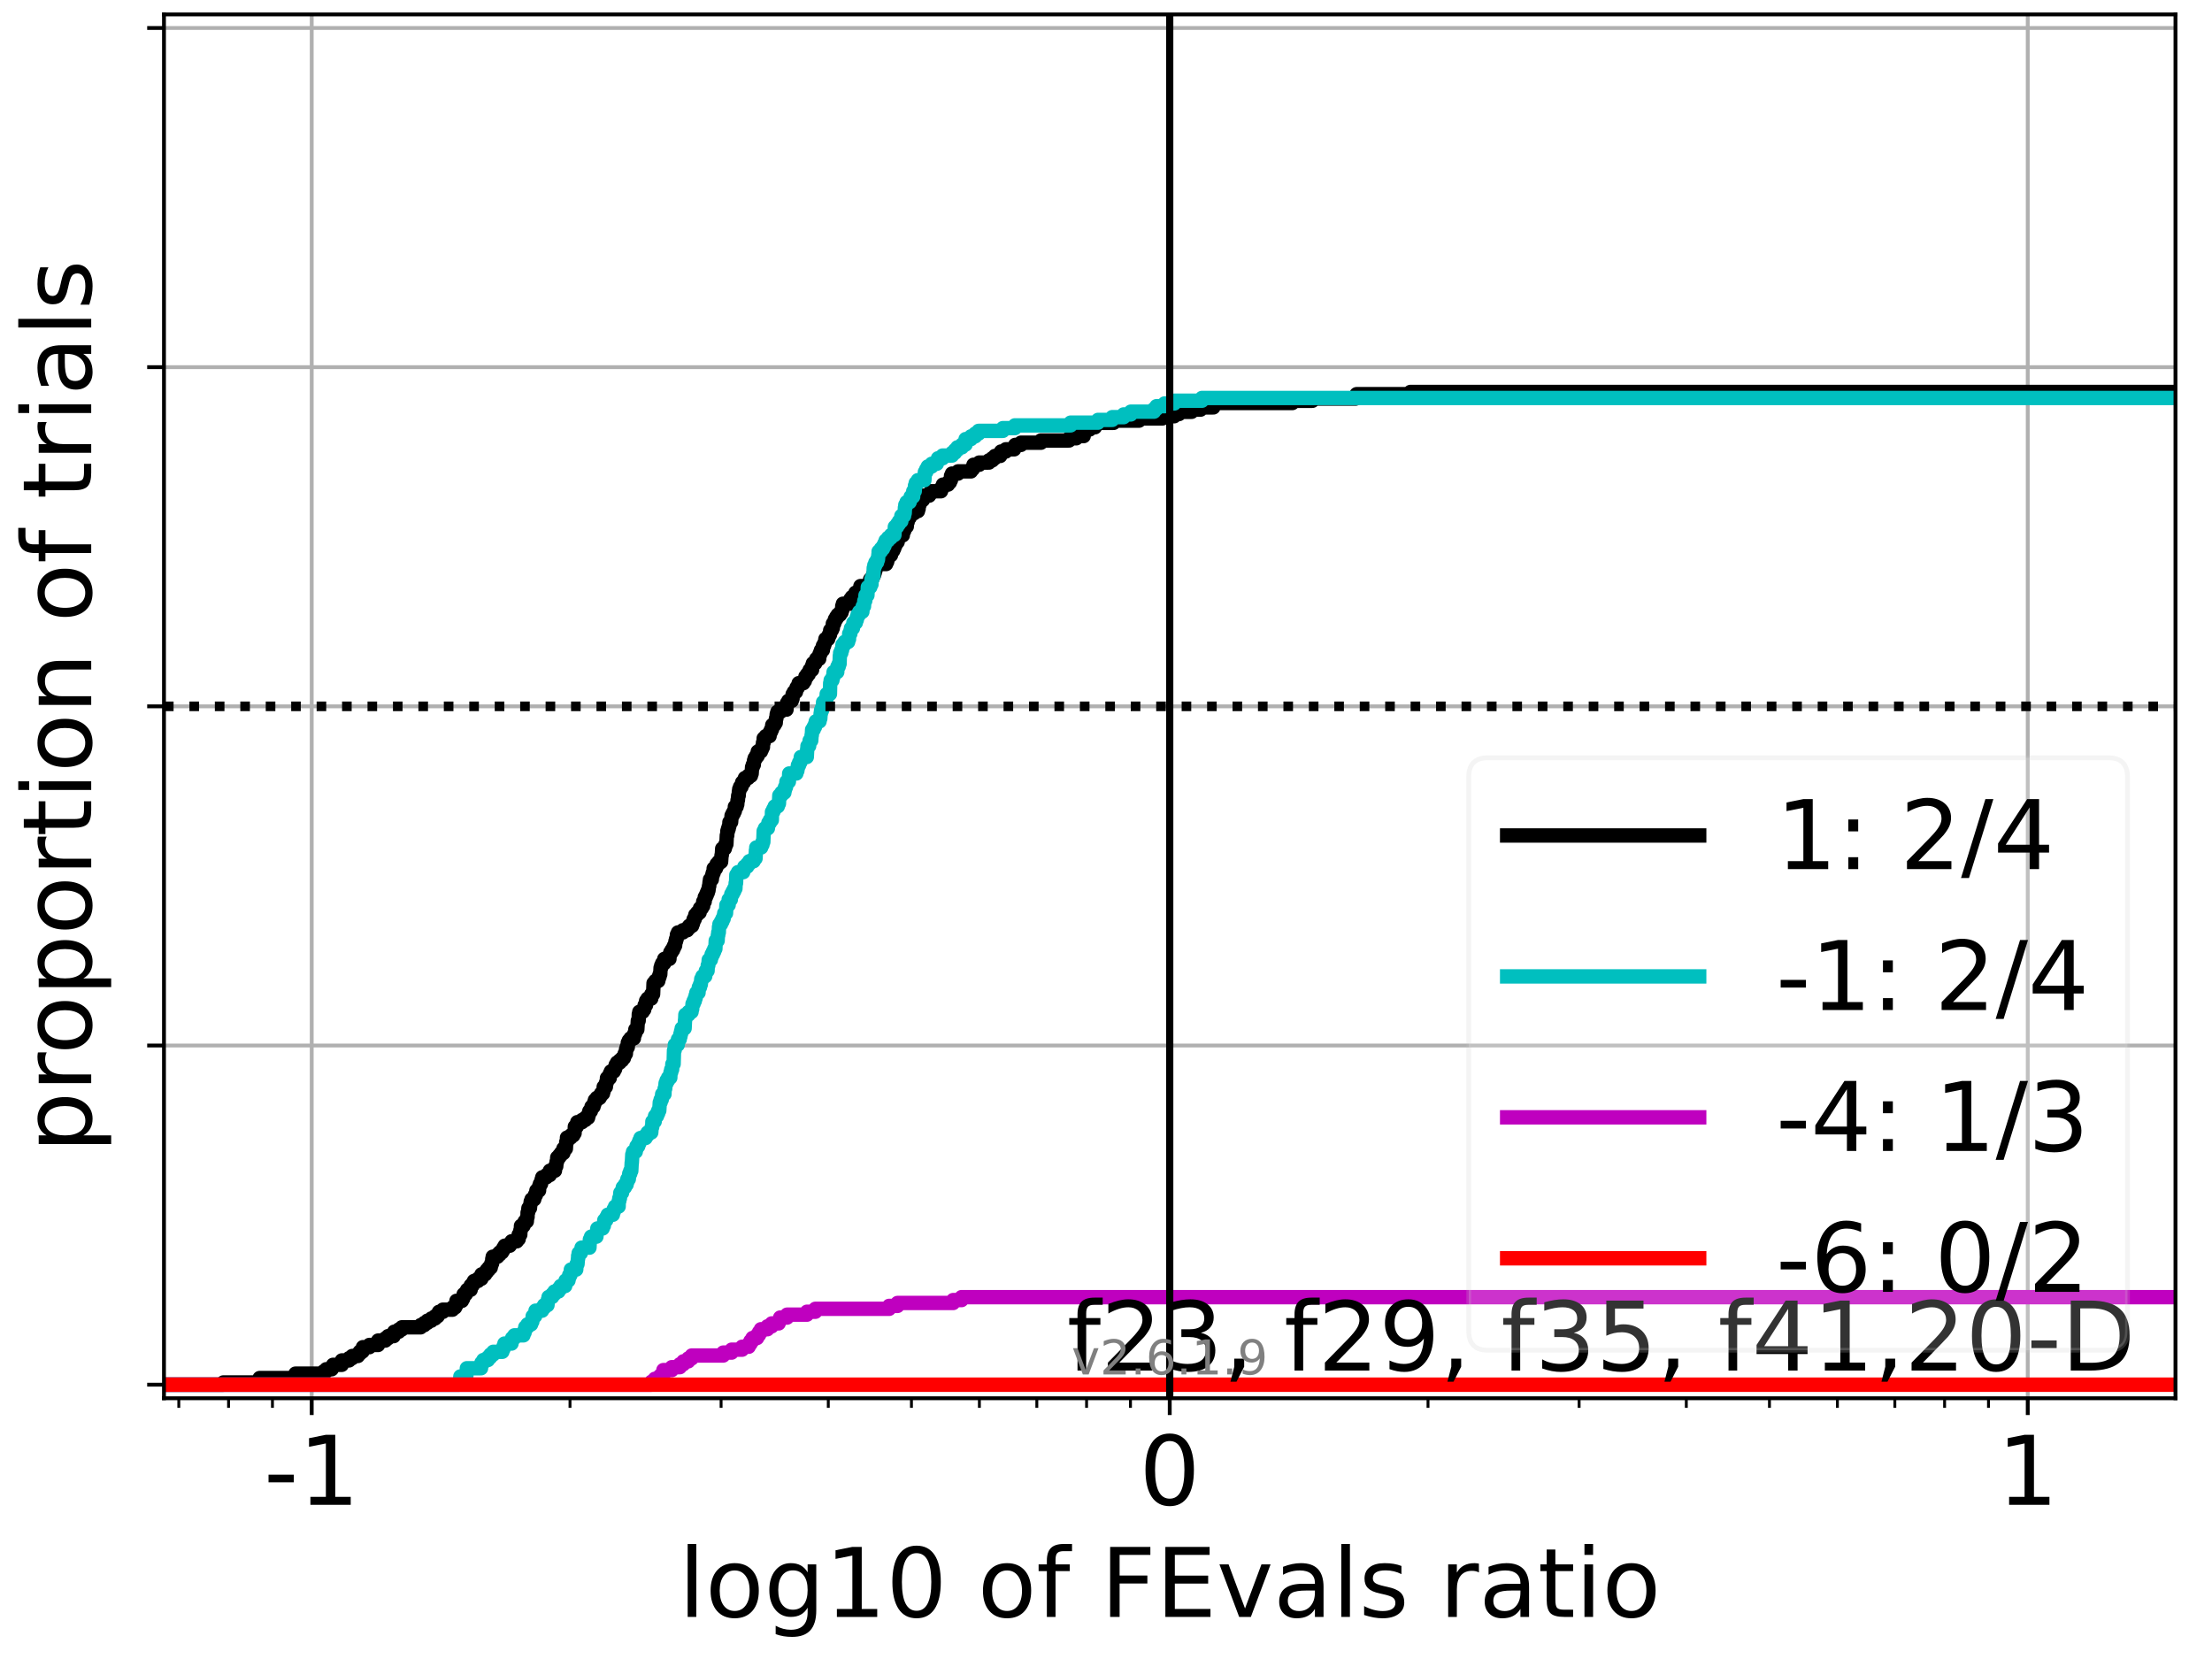 <?xml version="1.0" encoding="utf-8" standalone="no"?>
<!DOCTYPE svg PUBLIC "-//W3C//DTD SVG 1.1//EN"
  "http://www.w3.org/Graphics/SVG/1.1/DTD/svg11.dtd">
<!-- Created with matplotlib (https://matplotlib.org/) -->
<svg height="345.6pt" version="1.1" viewBox="0 0 460.8 345.6" width="460.8pt" xmlns="http://www.w3.org/2000/svg" xmlns:xlink="http://www.w3.org/1999/xlink">
 <defs>
  <style type="text/css">*{stroke-linecap:butt;stroke-linejoin:round;}</style>
 </defs>
 <g id="figure_1">
  <g id="patch_1">
   <path d="M 0 345.6 
L 460.8 345.6 
L 460.8 0 
L 0 0 
z
" style="fill:#ffffff;"/>
  </g>
  <g id="axes_1">
   <g id="patch_2">
    <path d="M 34.16 291.28 
L 453.192 291.28 
L 453.192 3 
L 34.16 3 
z
" style="fill:#ffffff;"/>
   </g>
   <g id="matplotlib.axis_1">
    <g id="xtick_1">
     <g id="line2d_1">
      <path clip-path="url(#pa2360d1335)" d="M 64.935 291.28 
L 64.935 3 
" style="fill:none;stroke:#b0b0b0;stroke-linecap:square;stroke-width:0.8;"/>
     </g>
     <g id="line2d_2">
      <defs>
       <path d="M 0 0 
L 0 3.5 
" id="m4f1998e606" style="stroke:#000000;stroke-width:0.8;"/>
      </defs>
      <g>
       <use style="stroke:#000000;stroke-width:0.8;" x="64.935" xlink:href="#m4f1998e606" y="291.28"/>
      </g>
     </g>
     <g id="text_1">
      <!-- -1 -->
      <g transform="translate(54.965 313.477)scale(0.2 -0.2)">
       <defs>
        <path d="M 4.891 31.391 
L 31.203 31.391 
L 31.203 23.391 
L 4.891 23.391 
z
" id="DejaVuSans-45"/>
        <path d="M 12.406 8.297 
L 28.516 8.297 
L 28.516 63.922 
L 10.984 60.406 
L 10.984 69.391 
L 28.422 72.906 
L 38.281 72.906 
L 38.281 8.297 
L 54.391 8.297 
L 54.391 0 
L 12.406 0 
z
" id="DejaVuSans-49"/>
       </defs>
       <use xlink:href="#DejaVuSans-45"/>
       <use x="36.084" xlink:href="#DejaVuSans-49"/>
      </g>
     </g>
    </g>
    <g id="xtick_2">
     <g id="line2d_3">
      <path clip-path="url(#pa2360d1335)" d="M 243.676 291.28 
L 243.676 3 
" style="fill:none;stroke:#b0b0b0;stroke-linecap:square;stroke-width:0.8;"/>
     </g>
     <g id="line2d_4">
      <g>
       <use style="stroke:#000000;stroke-width:0.8;" x="243.676" xlink:href="#m4f1998e606" y="291.28"/>
      </g>
     </g>
     <g id="text_2">
      <!-- 0 -->
      <g transform="translate(237.314 313.477)scale(0.2 -0.2)">
       <defs>
        <path d="M 31.781 66.406 
Q 24.172 66.406 20.328 58.906 
Q 16.5 51.422 16.5 36.375 
Q 16.5 21.391 20.328 13.891 
Q 24.172 6.391 31.781 6.391 
Q 39.453 6.391 43.281 13.891 
Q 47.125 21.391 47.125 36.375 
Q 47.125 51.422 43.281 58.906 
Q 39.453 66.406 31.781 66.406 
z
M 31.781 74.219 
Q 44.047 74.219 50.516 64.516 
Q 56.984 54.828 56.984 36.375 
Q 56.984 17.969 50.516 8.266 
Q 44.047 -1.422 31.781 -1.422 
Q 19.531 -1.422 13.062 8.266 
Q 6.594 17.969 6.594 36.375 
Q 6.594 54.828 13.062 64.516 
Q 19.531 74.219 31.781 74.219 
z
" id="DejaVuSans-48"/>
       </defs>
       <use xlink:href="#DejaVuSans-48"/>
      </g>
     </g>
    </g>
    <g id="xtick_3">
     <g id="line2d_5">
      <path clip-path="url(#pa2360d1335)" d="M 422.417 291.28 
L 422.417 3 
" style="fill:none;stroke:#b0b0b0;stroke-linecap:square;stroke-width:0.8;"/>
     </g>
     <g id="line2d_6">
      <g>
       <use style="stroke:#000000;stroke-width:0.8;" x="422.417" xlink:href="#m4f1998e606" y="291.28"/>
      </g>
     </g>
     <g id="text_3">
      <!-- 1 -->
      <g transform="translate(416.054 313.477)scale(0.2 -0.2)">
       <use xlink:href="#DejaVuSans-49"/>
      </g>
     </g>
    </g>
    <g id="xtick_4">
     <g id="line2d_7">
      <defs>
       <path d="M 0 0 
L 0 2 
" id="maf4b989d70" style="stroke:#000000;stroke-width:0.6;"/>
      </defs>
      <g>
       <use style="stroke:#000000;stroke-width:0.6;" x="37.248" xlink:href="#maf4b989d70" y="291.28"/>
      </g>
     </g>
    </g>
    <g id="xtick_5">
     <g id="line2d_8">
      <g>
       <use style="stroke:#000000;stroke-width:0.6;" x="47.613" xlink:href="#maf4b989d70" y="291.28"/>
      </g>
     </g>
    </g>
    <g id="xtick_6">
     <g id="line2d_9">
      <g>
       <use style="stroke:#000000;stroke-width:0.6;" x="56.756" xlink:href="#maf4b989d70" y="291.28"/>
      </g>
     </g>
    </g>
    <g id="xtick_7">
     <g id="line2d_10">
      <g>
       <use style="stroke:#000000;stroke-width:0.6;" x="118.742" xlink:href="#maf4b989d70" y="291.28"/>
      </g>
     </g>
    </g>
    <g id="xtick_8">
     <g id="line2d_11">
      <g>
       <use style="stroke:#000000;stroke-width:0.6;" x="150.216" xlink:href="#maf4b989d70" y="291.28"/>
      </g>
     </g>
    </g>
    <g id="xtick_9">
     <g id="line2d_12">
      <g>
       <use style="stroke:#000000;stroke-width:0.6;" x="172.548" xlink:href="#maf4b989d70" y="291.28"/>
      </g>
     </g>
    </g>
    <g id="xtick_10">
     <g id="line2d_13">
      <g>
       <use style="stroke:#000000;stroke-width:0.6;" x="189.87" xlink:href="#maf4b989d70" y="291.28"/>
      </g>
     </g>
    </g>
    <g id="xtick_11">
     <g id="line2d_14">
      <g>
       <use style="stroke:#000000;stroke-width:0.6;" x="204.023" xlink:href="#maf4b989d70" y="291.28"/>
      </g>
     </g>
    </g>
    <g id="xtick_12">
     <g id="line2d_15">
      <g>
       <use style="stroke:#000000;stroke-width:0.6;" x="215.989" xlink:href="#maf4b989d70" y="291.28"/>
      </g>
     </g>
    </g>
    <g id="xtick_13">
     <g id="line2d_16">
      <g>
       <use style="stroke:#000000;stroke-width:0.6;" x="226.354" xlink:href="#maf4b989d70" y="291.28"/>
      </g>
     </g>
    </g>
    <g id="xtick_14">
     <g id="line2d_17">
      <g>
       <use style="stroke:#000000;stroke-width:0.6;" x="235.497" xlink:href="#maf4b989d70" y="291.28"/>
      </g>
     </g>
    </g>
    <g id="xtick_15">
     <g id="line2d_18">
      <g>
       <use style="stroke:#000000;stroke-width:0.6;" x="297.482" xlink:href="#maf4b989d70" y="291.28"/>
      </g>
     </g>
    </g>
    <g id="xtick_16">
     <g id="line2d_19">
      <g>
       <use style="stroke:#000000;stroke-width:0.6;" x="328.957" xlink:href="#maf4b989d70" y="291.28"/>
      </g>
     </g>
    </g>
    <g id="xtick_17">
     <g id="line2d_20">
      <g>
       <use style="stroke:#000000;stroke-width:0.6;" x="351.289" xlink:href="#maf4b989d70" y="291.28"/>
      </g>
     </g>
    </g>
    <g id="xtick_18">
     <g id="line2d_21">
      <g>
       <use style="stroke:#000000;stroke-width:0.6;" x="368.61" xlink:href="#maf4b989d70" y="291.28"/>
      </g>
     </g>
    </g>
    <g id="xtick_19">
     <g id="line2d_22">
      <g>
       <use style="stroke:#000000;stroke-width:0.6;" x="382.763" xlink:href="#maf4b989d70" y="291.28"/>
      </g>
     </g>
    </g>
    <g id="xtick_20">
     <g id="line2d_23">
      <g>
       <use style="stroke:#000000;stroke-width:0.6;" x="394.73" xlink:href="#maf4b989d70" y="291.28"/>
      </g>
     </g>
    </g>
    <g id="xtick_21">
     <g id="line2d_24">
      <g>
       <use style="stroke:#000000;stroke-width:0.6;" x="405.095" xlink:href="#maf4b989d70" y="291.28"/>
      </g>
     </g>
    </g>
    <g id="xtick_22">
     <g id="line2d_25">
      <g>
       <use style="stroke:#000000;stroke-width:0.6;" x="414.238" xlink:href="#maf4b989d70" y="291.28"/>
      </g>
     </g>
    </g>
    <g id="text_4">
     <!-- log10 of FEvals ratio -->
     <g transform="translate(141.371 336.833)scale(0.2 -0.2)">
      <defs>
       <path d="M 9.422 75.984 
L 18.406 75.984 
L 18.406 0 
L 9.422 0 
z
" id="DejaVuSans-108"/>
       <path d="M 30.609 48.391 
Q 23.391 48.391 19.188 42.75 
Q 14.984 37.109 14.984 27.297 
Q 14.984 17.484 19.156 11.844 
Q 23.344 6.203 30.609 6.203 
Q 37.797 6.203 41.984 11.859 
Q 46.188 17.531 46.188 27.297 
Q 46.188 37.016 41.984 42.703 
Q 37.797 48.391 30.609 48.391 
z
M 30.609 56 
Q 42.328 56 49.016 48.375 
Q 55.719 40.766 55.719 27.297 
Q 55.719 13.875 49.016 6.219 
Q 42.328 -1.422 30.609 -1.422 
Q 18.844 -1.422 12.172 6.219 
Q 5.516 13.875 5.516 27.297 
Q 5.516 40.766 12.172 48.375 
Q 18.844 56 30.609 56 
z
" id="DejaVuSans-111"/>
       <path d="M 45.406 27.984 
Q 45.406 37.75 41.375 43.109 
Q 37.359 48.484 30.078 48.484 
Q 22.859 48.484 18.828 43.109 
Q 14.797 37.75 14.797 27.984 
Q 14.797 18.266 18.828 12.891 
Q 22.859 7.516 30.078 7.516 
Q 37.359 7.516 41.375 12.891 
Q 45.406 18.266 45.406 27.984 
z
M 54.391 6.781 
Q 54.391 -7.172 48.188 -13.984 
Q 42 -20.797 29.203 -20.797 
Q 24.469 -20.797 20.266 -20.094 
Q 16.062 -19.391 12.109 -17.922 
L 12.109 -9.188 
Q 16.062 -11.328 19.922 -12.344 
Q 23.781 -13.375 27.781 -13.375 
Q 36.625 -13.375 41.016 -8.766 
Q 45.406 -4.156 45.406 5.172 
L 45.406 9.625 
Q 42.625 4.781 38.281 2.391 
Q 33.938 0 27.875 0 
Q 17.828 0 11.672 7.656 
Q 5.516 15.328 5.516 27.984 
Q 5.516 40.672 11.672 48.328 
Q 17.828 56 27.875 56 
Q 33.938 56 38.281 53.609 
Q 42.625 51.219 45.406 46.391 
L 45.406 54.688 
L 54.391 54.688 
z
" id="DejaVuSans-103"/>
       <path id="DejaVuSans-32"/>
       <path d="M 37.109 75.984 
L 37.109 68.5 
L 28.516 68.5 
Q 23.688 68.5 21.797 66.547 
Q 19.922 64.594 19.922 59.516 
L 19.922 54.688 
L 34.719 54.688 
L 34.719 47.703 
L 19.922 47.703 
L 19.922 0 
L 10.891 0 
L 10.891 47.703 
L 2.297 47.703 
L 2.297 54.688 
L 10.891 54.688 
L 10.891 58.5 
Q 10.891 67.625 15.141 71.797 
Q 19.391 75.984 28.609 75.984 
z
" id="DejaVuSans-102"/>
       <path d="M 9.812 72.906 
L 51.703 72.906 
L 51.703 64.594 
L 19.672 64.594 
L 19.672 43.109 
L 48.578 43.109 
L 48.578 34.812 
L 19.672 34.812 
L 19.672 0 
L 9.812 0 
z
" id="DejaVuSans-70"/>
       <path d="M 9.812 72.906 
L 55.906 72.906 
L 55.906 64.594 
L 19.672 64.594 
L 19.672 43.016 
L 54.391 43.016 
L 54.391 34.719 
L 19.672 34.719 
L 19.672 8.297 
L 56.781 8.297 
L 56.781 0 
L 9.812 0 
z
" id="DejaVuSans-69"/>
       <path d="M 2.984 54.688 
L 12.5 54.688 
L 29.594 8.797 
L 46.688 54.688 
L 56.203 54.688 
L 35.688 0 
L 23.484 0 
z
" id="DejaVuSans-118"/>
       <path d="M 34.281 27.484 
Q 23.391 27.484 19.188 25 
Q 14.984 22.516 14.984 16.5 
Q 14.984 11.719 18.141 8.906 
Q 21.297 6.109 26.703 6.109 
Q 34.188 6.109 38.703 11.406 
Q 43.219 16.703 43.219 25.484 
L 43.219 27.484 
z
M 52.203 31.203 
L 52.203 0 
L 43.219 0 
L 43.219 8.297 
Q 40.141 3.328 35.547 0.953 
Q 30.953 -1.422 24.312 -1.422 
Q 15.922 -1.422 10.953 3.297 
Q 6 8.016 6 15.922 
Q 6 25.141 12.172 29.828 
Q 18.359 34.516 30.609 34.516 
L 43.219 34.516 
L 43.219 35.406 
Q 43.219 41.609 39.141 45 
Q 35.062 48.391 27.688 48.391 
Q 23 48.391 18.547 47.266 
Q 14.109 46.141 10.016 43.891 
L 10.016 52.203 
Q 14.938 54.109 19.578 55.047 
Q 24.219 56 28.609 56 
Q 40.484 56 46.344 49.844 
Q 52.203 43.703 52.203 31.203 
z
" id="DejaVuSans-97"/>
       <path d="M 44.281 53.078 
L 44.281 44.578 
Q 40.484 46.531 36.375 47.5 
Q 32.281 48.484 27.875 48.484 
Q 21.188 48.484 17.844 46.438 
Q 14.5 44.391 14.5 40.281 
Q 14.5 37.156 16.891 35.375 
Q 19.281 33.594 26.516 31.984 
L 29.594 31.297 
Q 39.156 29.25 43.188 25.516 
Q 47.219 21.781 47.219 15.094 
Q 47.219 7.469 41.188 3.016 
Q 35.156 -1.422 24.609 -1.422 
Q 20.219 -1.422 15.453 -0.562 
Q 10.688 0.297 5.422 2 
L 5.422 11.281 
Q 10.406 8.688 15.234 7.391 
Q 20.062 6.109 24.812 6.109 
Q 31.156 6.109 34.562 8.281 
Q 37.984 10.453 37.984 14.406 
Q 37.984 18.062 35.516 20.016 
Q 33.062 21.969 24.703 23.781 
L 21.578 24.516 
Q 13.234 26.266 9.516 29.906 
Q 5.812 33.547 5.812 39.891 
Q 5.812 47.609 11.281 51.797 
Q 16.75 56 26.812 56 
Q 31.781 56 36.172 55.266 
Q 40.578 54.547 44.281 53.078 
z
" id="DejaVuSans-115"/>
       <path d="M 41.109 46.297 
Q 39.594 47.172 37.812 47.578 
Q 36.031 48 33.891 48 
Q 26.266 48 22.188 43.047 
Q 18.109 38.094 18.109 28.812 
L 18.109 0 
L 9.078 0 
L 9.078 54.688 
L 18.109 54.688 
L 18.109 46.188 
Q 20.953 51.172 25.484 53.578 
Q 30.031 56 36.531 56 
Q 37.453 56 38.578 55.875 
Q 39.703 55.766 41.062 55.516 
z
" id="DejaVuSans-114"/>
       <path d="M 18.312 70.219 
L 18.312 54.688 
L 36.812 54.688 
L 36.812 47.703 
L 18.312 47.703 
L 18.312 18.016 
Q 18.312 11.328 20.141 9.422 
Q 21.969 7.516 27.594 7.516 
L 36.812 7.516 
L 36.812 0 
L 27.594 0 
Q 17.188 0 13.234 3.875 
Q 9.281 7.766 9.281 18.016 
L 9.281 47.703 
L 2.688 47.703 
L 2.688 54.688 
L 9.281 54.688 
L 9.281 70.219 
z
" id="DejaVuSans-116"/>
       <path d="M 9.422 54.688 
L 18.406 54.688 
L 18.406 0 
L 9.422 0 
z
M 9.422 75.984 
L 18.406 75.984 
L 18.406 64.594 
L 9.422 64.594 
z
" id="DejaVuSans-105"/>
      </defs>
      <use xlink:href="#DejaVuSans-108"/>
      <use x="27.783" xlink:href="#DejaVuSans-111"/>
      <use x="88.965" xlink:href="#DejaVuSans-103"/>
      <use x="152.441" xlink:href="#DejaVuSans-49"/>
      <use x="216.064" xlink:href="#DejaVuSans-48"/>
      <use x="279.688" xlink:href="#DejaVuSans-32"/>
      <use x="311.475" xlink:href="#DejaVuSans-111"/>
      <use x="372.656" xlink:href="#DejaVuSans-102"/>
      <use x="407.861" xlink:href="#DejaVuSans-32"/>
      <use x="439.648" xlink:href="#DejaVuSans-70"/>
      <use x="497.168" xlink:href="#DejaVuSans-69"/>
      <use x="560.352" xlink:href="#DejaVuSans-118"/>
      <use x="619.531" xlink:href="#DejaVuSans-97"/>
      <use x="680.811" xlink:href="#DejaVuSans-108"/>
      <use x="708.594" xlink:href="#DejaVuSans-115"/>
      <use x="760.693" xlink:href="#DejaVuSans-32"/>
      <use x="792.48" xlink:href="#DejaVuSans-114"/>
      <use x="833.594" xlink:href="#DejaVuSans-97"/>
      <use x="894.873" xlink:href="#DejaVuSans-116"/>
      <use x="934.082" xlink:href="#DejaVuSans-105"/>
      <use x="961.865" xlink:href="#DejaVuSans-111"/>
     </g>
    </g>
   </g>
   <g id="matplotlib.axis_2">
    <g id="ytick_1">
     <g id="line2d_26">
      <path clip-path="url(#pa2360d1335)" d="M 34.16 288.454 
L 453.192 288.454 
" style="fill:none;stroke:#b0b0b0;stroke-linecap:square;stroke-width:0.8;"/>
     </g>
     <g id="line2d_27">
      <defs>
       <path d="M 0 0 
L -3.5 0 
" id="m235a83f9c4" style="stroke:#000000;stroke-width:0.8;"/>
      </defs>
      <g>
       <use style="stroke:#000000;stroke-width:0.8;" x="34.16" xlink:href="#m235a83f9c4" y="288.454"/>
      </g>
     </g>
    </g>
    <g id="ytick_2">
     <g id="line2d_28">
      <path clip-path="url(#pa2360d1335)" d="M 34.16 217.797 
L 453.192 217.797 
" style="fill:none;stroke:#b0b0b0;stroke-linecap:square;stroke-width:0.8;"/>
     </g>
     <g id="line2d_29">
      <g>
       <use style="stroke:#000000;stroke-width:0.8;" x="34.16" xlink:href="#m235a83f9c4" y="217.797"/>
      </g>
     </g>
    </g>
    <g id="ytick_3">
     <g id="line2d_30">
      <path clip-path="url(#pa2360d1335)" d="M 34.16 147.14 
L 453.192 147.14 
" style="fill:none;stroke:#b0b0b0;stroke-linecap:square;stroke-width:0.8;"/>
     </g>
     <g id="line2d_31">
      <g>
       <use style="stroke:#000000;stroke-width:0.8;" x="34.16" xlink:href="#m235a83f9c4" y="147.14"/>
      </g>
     </g>
    </g>
    <g id="ytick_4">
     <g id="line2d_32">
      <path clip-path="url(#pa2360d1335)" d="M 34.16 76.483 
L 453.192 76.483 
" style="fill:none;stroke:#b0b0b0;stroke-linecap:square;stroke-width:0.8;"/>
     </g>
     <g id="line2d_33">
      <g>
       <use style="stroke:#000000;stroke-width:0.8;" x="34.16" xlink:href="#m235a83f9c4" y="76.483"/>
      </g>
     </g>
    </g>
    <g id="ytick_5">
     <g id="line2d_34">
      <path clip-path="url(#pa2360d1335)" d="M 34.16 5.826 
L 453.192 5.826 
" style="fill:none;stroke:#b0b0b0;stroke-linecap:square;stroke-width:0.8;"/>
     </g>
     <g id="line2d_35">
      <g>
       <use style="stroke:#000000;stroke-width:0.8;" x="34.16" xlink:href="#m235a83f9c4" y="5.826"/>
      </g>
     </g>
    </g>
    <g id="text_5">
     <!-- proportion of trials -->
     <g transform="translate(19.001 240.146)rotate(-90)scale(0.2 -0.2)">
      <defs>
       <path d="M 18.109 8.203 
L 18.109 -20.797 
L 9.078 -20.797 
L 9.078 54.688 
L 18.109 54.688 
L 18.109 46.391 
Q 20.953 51.266 25.266 53.625 
Q 29.594 56 35.594 56 
Q 45.562 56 51.781 48.094 
Q 58.016 40.188 58.016 27.297 
Q 58.016 14.406 51.781 6.484 
Q 45.562 -1.422 35.594 -1.422 
Q 29.594 -1.422 25.266 0.953 
Q 20.953 3.328 18.109 8.203 
z
M 48.688 27.297 
Q 48.688 37.203 44.609 42.844 
Q 40.531 48.484 33.406 48.484 
Q 26.266 48.484 22.188 42.844 
Q 18.109 37.203 18.109 27.297 
Q 18.109 17.391 22.188 11.75 
Q 26.266 6.109 33.406 6.109 
Q 40.531 6.109 44.609 11.75 
Q 48.688 17.391 48.688 27.297 
z
" id="DejaVuSans-112"/>
       <path d="M 54.891 33.016 
L 54.891 0 
L 45.906 0 
L 45.906 32.719 
Q 45.906 40.484 42.875 44.328 
Q 39.844 48.188 33.797 48.188 
Q 26.516 48.188 22.312 43.547 
Q 18.109 38.922 18.109 30.906 
L 18.109 0 
L 9.078 0 
L 9.078 54.688 
L 18.109 54.688 
L 18.109 46.188 
Q 21.344 51.125 25.703 53.562 
Q 30.078 56 35.797 56 
Q 45.219 56 50.047 50.172 
Q 54.891 44.344 54.891 33.016 
z
" id="DejaVuSans-110"/>
      </defs>
      <use xlink:href="#DejaVuSans-112"/>
      <use x="63.477" xlink:href="#DejaVuSans-114"/>
      <use x="102.34" xlink:href="#DejaVuSans-111"/>
      <use x="163.521" xlink:href="#DejaVuSans-112"/>
      <use x="226.998" xlink:href="#DejaVuSans-111"/>
      <use x="288.18" xlink:href="#DejaVuSans-114"/>
      <use x="329.293" xlink:href="#DejaVuSans-116"/>
      <use x="368.502" xlink:href="#DejaVuSans-105"/>
      <use x="396.285" xlink:href="#DejaVuSans-111"/>
      <use x="457.467" xlink:href="#DejaVuSans-110"/>
      <use x="520.846" xlink:href="#DejaVuSans-32"/>
      <use x="552.633" xlink:href="#DejaVuSans-111"/>
      <use x="613.814" xlink:href="#DejaVuSans-102"/>
      <use x="649.02" xlink:href="#DejaVuSans-32"/>
      <use x="680.807" xlink:href="#DejaVuSans-116"/>
      <use x="720.016" xlink:href="#DejaVuSans-114"/>
      <use x="761.129" xlink:href="#DejaVuSans-105"/>
      <use x="788.912" xlink:href="#DejaVuSans-97"/>
      <use x="850.191" xlink:href="#DejaVuSans-108"/>
      <use x="877.975" xlink:href="#DejaVuSans-115"/>
     </g>
    </g>
   </g>
   <g id="line2d_36">
    <path clip-path="url(#pa2360d1335)" d="M 34.16 288.454 
L 46.525 288.454 
L 46.525 287.994 
L 53.986 287.994 
L 54.083 287.075 
L 61.541 287.075 
L 61.544 286.156 
L 67.401 286.156 
L 67.401 285.696 
L 67.963 285.696 
L 67.963 285.237 
L 69.099 285.237 
L 69.099 284.777 
L 69.385 284.777 
L 69.385 284.318 
L 71.198 284.318 
L 71.218 283.399 
L 72.711 283.399 
L 72.711 282.939 
L 73.374 282.939 
L 73.374 282.479 
L 74.555 282.479 
L 74.555 282.02 
L 74.959 282.02 
L 74.959 281.56 
L 75.521 281.56 
L 75.606 280.641 
L 76.943 280.641 
L 76.943 280.182 
L 78.756 280.182 
L 78.776 279.263 
L 80.269 279.263 
L 80.269 278.803 
L 80.835 278.803 
L 80.835 278.343 
L 82.008 278.343 
L 82.113 277.424 
L 83.067 277.424 
L 83.067 276.965 
L 83.711 276.965 
L 83.711 276.505 
L 87.624 276.505 
L 87.624 276.046 
L 88.39 276.046 
L 88.39 275.586 
L 89.027 275.586 
L 89.027 275.127 
L 89.851 275.127 
L 89.851 274.667 
L 90.623 274.667 
L 90.623 274.207 
L 91.172 274.207 
L 91.172 273.748 
L 91.43 273.748 
L 91.43 273.288 
L 92.251 273.288 
L 92.251 272.829 
L 94.251 272.829 
L 94.251 272.369 
L 94.812 272.369 
L 94.812 271.91 
L 95.061 271.91 
L 95.085 270.991 
L 96.234 270.991 
L 96.234 270.531 
L 96.483 270.531 
L 96.585 269.612 
L 97.044 269.612 
L 97.044 269.152 
L 97.312 269.152 
L 97.312 268.693 
L 98.047 268.693 
L 98.067 267.774 
L 98.467 267.774 
L 98.467 267.314 
L 98.727 267.314 
L 98.727 266.855 
L 99.561 266.855 
L 99.561 266.395 
L 100.279 266.395 
L 100.299 265.476 
L 101.07 265.476 
L 101.07 265.016 
L 101.405 265.016 
L 101.405 264.557 
L 101.793 264.557 
L 101.793 264.097 
L 102.225 264.097 
L 102.225 263.638 
L 102.348 263.638 
L 102.348 263.178 
L 102.522 263.178 
L 102.548 262.259 
L 102.641 262.259 
L 102.641 261.799 
L 103.637 261.799 
L 103.637 261.34 
L 104.102 261.34 
L 104.102 260.88 
L 104.588 260.88 
L 104.588 260.421 
L 104.867 260.421 
L 104.867 259.961 
L 105.149 259.961 
L 105.149 259.502 
L 106.195 259.502 
L 106.195 259.042 
L 106.571 259.042 
L 106.571 258.583 
L 107.662 258.583 
L 107.662 258.123 
L 108.048 258.123 
L 108.052 257.204 
L 108.384 257.204 
L 108.404 256.285 
L 108.501 256.285 
L 108.531 255.366 
L 109.062 255.366 
L 109.062 254.906 
L 109.297 254.906 
L 109.297 254.447 
L 109.744 254.447 
L 109.809 253.527 
L 109.898 253.527 
L 109.905 252.608 
L 110.009 252.608 
L 110.077 251.689 
L 110.398 251.689 
L 110.484 250.77 
L 110.557 250.77 
L 110.557 250.311 
L 110.727 250.311 
L 110.727 249.851 
L 111.289 249.851 
L 111.289 249.391 
L 111.427 249.391 
L 111.427 248.932 
L 111.647 248.932 
L 111.742 248.013 
L 112.297 248.013 
L 112.317 247.094 
L 112.468 247.094 
L 112.468 246.634 
L 112.711 246.634 
L 112.711 246.174 
L 112.828 246.174 
L 112.828 245.715 
L 112.963 245.715 
L 112.963 245.255 
L 113.811 245.255 
L 113.811 244.796 
L 114.524 244.796 
L 114.544 243.877 
L 115.606 243.877 
L 115.655 242.958 
L 115.876 242.958 
L 115.938 242.038 
L 116.037 242.038 
L 116.087 241.119 
L 116.499 241.119 
L 116.499 240.66 
L 116.855 240.66 
L 116.855 240.2 
L 117.364 240.2 
L 117.366 239.281 
L 117.882 239.281 
L 117.956 237.902 
L 118.109 237.902 
L 118.115 236.983 
L 118.888 236.983 
L 118.888 236.524 
L 119.431 236.524 
L 119.431 236.064 
L 119.695 236.064 
L 119.754 234.686 
L 120.169 234.686 
L 120.252 233.766 
L 121.247 233.766 
L 121.247 233.307 
L 121.947 233.307 
L 121.947 232.847 
L 122.508 232.847 
L 122.508 232.388 
L 122.629 232.388 
L 122.629 231.928 
L 122.765 231.928 
L 122.765 231.469 
L 123.092 231.469 
L 123.092 231.009 
L 123.225 231.009 
L 123.225 230.55 
L 123.641 230.55 
L 123.641 230.09 
L 123.786 230.09 
L 123.786 229.63 
L 123.93 229.63 
L 123.93 229.171 
L 124.319 229.171 
L 124.319 228.711 
L 124.922 228.711 
L 124.922 228.252 
L 125.208 228.252 
L 125.208 227.792 
L 125.617 227.792 
L 125.617 227.333 
L 125.743 227.333 
L 125.763 226.414 
L 126.213 226.414 
L 126.261 225.494 
L 126.412 225.494 
L 126.443 224.575 
L 127.021 224.575 
L 127.041 223.656 
L 127.257 223.656 
L 127.257 223.197 
L 127.879 223.197 
L 127.879 222.737 
L 128.123 222.737 
L 128.123 222.278 
L 128.269 222.278 
L 128.269 221.818 
L 128.535 221.818 
L 128.535 221.358 
L 129.101 221.358 
L 129.101 220.899 
L 129.591 220.899 
L 129.591 220.439 
L 129.961 220.439 
L 129.961 219.98 
L 130.126 219.98 
L 130.126 219.52 
L 130.379 219.52 
L 130.412 218.601 
L 130.548 218.601 
L 130.548 218.142 
L 130.78 218.142 
L 130.782 217.222 
L 130.988 217.222 
L 130.988 216.763 
L 131.343 216.763 
L 131.343 216.303 
L 132.051 216.303 
L 132.102 215.384 
L 132.304 215.384 
L 132.353 214.465 
L 132.765 214.465 
L 132.873 212.627 
L 133.045 212.627 
L 133.078 211.248 
L 133.18 211.248 
L 133.18 210.789 
L 133.884 210.789 
L 133.884 210.329 
L 134.196 210.329 
L 134.287 209.41 
L 134.578 209.41 
L 134.598 208.491 
L 134.897 208.491 
L 134.897 208.031 
L 135.663 208.031 
L 135.683 207.112 
L 136.052 207.112 
L 136.146 204.814 
L 136.504 204.814 
L 136.504 204.355 
L 137.129 204.355 
L 137.129 203.895 
L 137.248 203.895 
L 137.248 203.436 
L 137.406 203.436 
L 137.406 202.976 
L 137.545 202.976 
L 137.614 201.597 
L 137.745 201.597 
L 137.745 201.138 
L 137.936 201.138 
L 137.936 200.678 
L 138.366 200.678 
L 138.379 199.759 
L 139.458 199.759 
L 139.48 198.84 
L 139.639 198.84 
L 139.639 198.381 
L 139.912 198.381 
L 139.912 197.921 
L 140.202 197.921 
L 140.202 197.461 
L 140.41 197.461 
L 140.41 197.002 
L 140.633 197.002 
L 140.708 196.083 
L 140.829 196.083 
L 140.829 195.623 
L 140.964 195.623 
L 141.023 194.704 
L 141.231 194.704 
L 141.231 194.245 
L 142.262 194.245 
L 142.262 193.785 
L 143.169 193.785 
L 143.169 193.325 
L 143.572 193.325 
L 143.572 192.866 
L 144.181 192.866 
L 144.181 192.406 
L 144.356 192.406 
L 144.356 191.947 
L 144.495 191.947 
L 144.495 191.487 
L 144.723 191.487 
L 144.723 191.028 
L 144.85 191.028 
L 144.85 190.568 
L 145.234 190.568 
L 145.234 190.109 
L 145.735 190.109 
L 145.823 189.189 
L 146.212 189.189 
L 146.212 188.73 
L 146.483 188.73 
L 146.493 187.811 
L 146.801 187.811 
L 146.817 186.892 
L 147.055 186.892 
L 147.055 186.432 
L 147.251 186.432 
L 147.251 185.973 
L 147.445 185.973 
L 147.445 185.513 
L 147.585 185.513 
L 147.695 184.594 
L 147.743 184.594 
L 147.828 183.675 
L 147.904 183.675 
L 147.904 183.215 
L 148.283 183.215 
L 148.355 182.296 
L 148.477 182.296 
L 148.477 181.837 
L 148.663 181.837 
L 148.673 180.917 
L 149.147 180.917 
L 149.147 180.458 
L 149.295 180.458 
L 149.295 179.998 
L 149.684 179.998 
L 149.684 179.539 
L 150.217 179.539 
L 150.31 178.16 
L 150.365 178.16 
L 150.448 176.781 
L 150.988 176.781 
L 150.988 176.322 
L 151.124 176.322 
L 151.124 175.862 
L 151.319 175.862 
L 151.407 174.024 
L 151.498 174.024 
L 151.527 173.105 
L 151.656 173.105 
L 151.656 172.645 
L 151.803 172.645 
L 151.803 172.186 
L 151.915 172.186 
L 151.956 171.267 
L 152.305 171.267 
L 152.407 169.888 
L 152.623 169.888 
L 152.623 169.429 
L 152.873 169.429 
L 152.873 168.969 
L 153.081 168.969 
L 153.089 168.05 
L 153.449 168.05 
L 153.449 167.59 
L 153.584 167.59 
L 153.648 166.671 
L 153.724 166.671 
L 153.777 165.752 
L 153.883 165.752 
L 153.929 164.833 
L 153.997 164.833 
L 153.997 164.373 
L 154.167 164.373 
L 154.167 163.914 
L 154.461 163.914 
L 154.461 163.454 
L 154.596 163.454 
L 154.596 162.995 
L 154.967 162.995 
L 154.967 162.535 
L 155.175 162.535 
L 155.175 162.076 
L 155.859 162.076 
L 155.859 161.616 
L 156.434 161.616 
L 156.434 161.156 
L 156.584 161.156 
L 156.673 159.778 
L 156.823 159.778 
L 156.823 159.318 
L 157.031 159.318 
L 157.081 158.399 
L 157.216 158.399 
L 157.216 157.94 
L 157.494 157.94 
L 157.494 157.48 
L 157.833 157.48 
L 157.855 156.561 
L 158.515 156.561 
L 158.515 156.101 
L 158.723 156.101 
L 158.723 155.642 
L 158.934 155.642 
L 158.943 154.723 
L 159.078 154.723 
L 159.093 153.804 
L 159.511 153.804 
L 159.511 153.344 
L 160.316 153.344 
L 160.406 152.425 
L 160.624 152.425 
L 160.624 151.965 
L 160.829 151.965 
L 160.872 151.046 
L 161.328 151.046 
L 161.328 150.587 
L 161.599 150.587 
L 161.65 149.668 
L 161.735 149.668 
L 161.807 148.748 
L 161.943 148.748 
L 161.943 148.289 
L 162.593 148.289 
L 162.593 147.829 
L 163.842 147.829 
L 163.948 146.451 
L 164.223 146.451 
L 164.223 145.991 
L 164.944 145.991 
L 164.944 145.532 
L 165.102 145.532 
L 165.12 144.612 
L 165.371 144.612 
L 165.371 144.153 
L 165.81 144.153 
L 165.81 143.693 
L 165.933 143.693 
L 165.933 143.234 
L 166.222 143.234 
L 166.222 142.774 
L 166.38 142.774 
L 166.38 142.315 
L 167.355 142.315 
L 167.355 141.855 
L 167.662 141.855 
L 167.662 141.396 
L 167.79 141.396 
L 167.79 140.936 
L 168.119 140.936 
L 168.119 140.476 
L 168.466 140.476 
L 168.466 140.017 
L 168.674 140.017 
L 168.674 139.557 
L 169.168 139.557 
L 169.188 138.638 
L 169.344 138.638 
L 169.344 138.179 
L 169.828 138.179 
L 169.828 137.719 
L 170.046 137.719 
L 170.046 137.26 
L 170.649 137.26 
L 170.681 136.34 
L 170.867 136.34 
L 170.867 135.881 
L 171.032 135.881 
L 171.032 135.421 
L 171.428 135.421 
L 171.438 134.502 
L 171.685 134.502 
L 171.685 134.043 
L 171.84 134.043 
L 171.946 133.124 
L 172.526 133.124 
L 172.526 132.664 
L 172.677 132.664 
L 172.677 132.204 
L 172.905 132.204 
L 172.95 131.285 
L 173.294 131.285 
L 173.294 130.826 
L 173.493 130.826 
L 173.5 129.907 
L 173.779 129.907 
L 173.779 129.447 
L 173.937 129.447 
L 173.937 128.988 
L 174.199 128.988 
L 174.199 128.528 
L 174.505 128.528 
L 174.505 128.068 
L 174.987 128.068 
L 174.987 127.609 
L 175.301 127.609 
L 175.301 127.149 
L 175.446 127.149 
L 175.459 126.23 
L 175.594 126.23 
L 175.594 125.771 
L 177.061 125.771 
L 177.125 124.851 
L 177.45 124.851 
L 177.45 124.392 
L 178.071 124.392 
L 178.071 123.932 
L 178.206 123.932 
L 178.206 123.473 
L 178.987 123.473 
L 178.987 123.013 
L 179.143 123.013 
L 179.24 122.094 
L 180.946 122.094 
L 180.946 121.635 
L 181.163 121.635 
L 181.262 120.715 
L 181.643 120.715 
L 181.643 120.256 
L 181.851 120.256 
L 181.851 119.796 
L 182.083 119.796 
L 182.083 119.337 
L 182.227 119.337 
L 182.227 118.877 
L 182.362 118.877 
L 182.362 118.418 
L 182.5 118.418 
L 182.5 117.958 
L 182.717 117.958 
L 182.717 117.499 
L 184.593 117.499 
L 184.593 117.039 
L 184.811 117.039 
L 184.811 116.579 
L 184.938 116.579 
L 184.938 116.12 
L 185.1 116.12 
L 185.1 115.66 
L 185.606 115.66 
L 185.662 114.741 
L 186.06 114.741 
L 186.06 114.282 
L 186.278 114.282 
L 186.278 113.822 
L 186.449 113.822 
L 186.449 113.363 
L 186.667 113.363 
L 186.667 112.903 
L 186.997 112.903 
L 187.084 111.984 
L 187.14 111.984 
L 187.14 111.524 
L 188.066 111.524 
L 188.142 110.605 
L 188.36 110.605 
L 188.389 109.686 
L 188.896 109.686 
L 188.917 108.767 
L 189.078 108.767 
L 189.093 107.848 
L 189.49 107.848 
L 189.49 107.388 
L 189.649 107.388 
L 189.649 106.929 
L 190.41 106.929 
L 190.41 106.469 
L 191.226 106.469 
L 191.226 106.01 
L 191.361 106.01 
L 191.444 105.091 
L 191.579 105.091 
L 191.579 104.631 
L 191.698 104.631 
L 191.698 104.171 
L 192.254 104.171 
L 192.254 103.712 
L 192.379 103.712 
L 192.379 103.252 
L 193.56 103.252 
L 193.56 102.793 
L 193.933 102.793 
L 193.933 102.333 
L 196.027 102.333 
L 196.027 101.874 
L 196.217 101.874 
L 196.217 101.414 
L 196.425 101.414 
L 196.425 100.955 
L 197.494 100.955 
L 197.494 100.495 
L 197.883 100.495 
L 197.883 100.035 
L 198.093 100.035 
L 198.115 99.116 
L 198.31 99.116 
L 198.31 98.657 
L 199.576 98.657 
L 199.576 98.197 
L 202.27 98.197 
L 202.27 97.738 
L 202.66 97.738 
L 202.66 97.278 
L 202.795 97.278 
L 202.795 96.819 
L 203.986 96.819 
L 203.986 96.359 
L 206.018 96.359 
L 206.018 95.899 
L 206.726 95.899 
L 206.726 95.44 
L 207.267 95.44 
L 207.267 94.98 
L 208.368 94.98 
L 208.368 94.521 
L 208.527 94.521 
L 208.527 94.061 
L 209.527 94.061 
L 209.527 93.602 
L 211.27 93.602 
L 211.27 93.142 
L 211.487 93.142 
L 211.487 92.683 
L 212.688 92.683 
L 212.688 92.223 
L 216.844 92.223 
L 216.844 91.763 
L 222.704 91.763 
L 222.704 91.304 
L 224.203 91.304 
L 224.203 90.844 
L 225.746 90.844 
L 225.843 89.925 
L 226.061 89.925 
L 226.061 89.466 
L 226.996 89.466 
L 226.996 89.006 
L 228.097 89.006 
L 228.097 88.547 
L 228.256 88.547 
L 228.256 88.087 
L 231.987 88.087 
L 231.987 87.627 
L 237.277 87.627 
L 237.277 87.168 
L 242.146 87.168 
L 242.146 86.708 
L 244.607 86.708 
L 244.607 86.249 
L 245.619 86.249 
L 245.619 85.789 
L 248.239 85.789 
L 248.239 85.33 
L 250.101 85.33 
L 250.101 84.87 
L 252.757 84.87 
L 252.757 84.41 
L 252.966 84.41 
L 252.966 83.951 
L 269.229 83.951 
L 269.229 83.491 
L 273.385 83.491 
L 273.385 83.032 
L 282.384 83.032 
L 282.384 82.572 
L 282.602 82.572 
L 282.602 82.113 
L 293.818 82.113 
L 293.818 81.653 
L 453.192 81.653 
L 453.192 81.653 
" style="fill:none;stroke:#000000;stroke-linecap:square;stroke-width:3;"/>
   </g>
   <g id="line2d_37">
    <path clip-path="url(#pa2360d1335)" style="fill:none;stroke:#000000;stroke-linecap:square;stroke-width:3;"/>
   </g>
   <g id="line2d_38">
    <path clip-path="url(#pa2360d1335)" d="M 34.16 288.454 
L 95.674 288.454 
L 95.674 287.883 
L 95.812 287.883 
L 95.9 286.741 
L 97.138 286.741 
L 97.217 285.599 
L 97.257 285.599 
L 97.257 285.028 
L 100.205 285.028 
L 100.294 283.886 
L 100.687 283.886 
L 100.687 283.315 
L 101.651 283.315 
L 101.651 282.744 
L 102.158 282.744 
L 102.158 282.173 
L 102.759 282.173 
L 102.759 281.602 
L 104.644 281.602 
L 104.644 281.031 
L 104.887 281.031 
L 104.887 280.46 
L 105.081 280.46 
L 105.081 279.889 
L 106.552 279.889 
L 106.552 279.318 
L 106.681 279.318 
L 106.681 278.747 
L 107.153 278.747 
L 107.153 278.176 
L 109.037 278.176 
L 109.037 277.605 
L 109.28 277.605 
L 109.28 277.034 
L 109.427 277.034 
L 109.427 276.463 
L 109.884 276.463 
L 109.884 275.893 
L 110.637 275.893 
L 110.637 275.322 
L 110.891 275.322 
L 110.971 274.18 
L 111.472 274.18 
L 111.56 273.038 
L 112.917 273.038 
L 112.917 272.467 
L 113.344 272.467 
L 113.344 271.896 
L 114.047 271.896 
L 114.136 270.754 
L 114.278 270.754 
L 114.278 270.183 
L 115.031 270.183 
L 115.031 269.612 
L 115.492 269.612 
L 115.492 269.041 
L 116.347 269.041 
L 116.347 268.47 
L 116.776 268.47 
L 116.776 267.899 
L 117.737 267.899 
L 117.818 266.757 
L 118.419 266.757 
L 118.419 266.186 
L 118.576 266.186 
L 118.576 265.615 
L 118.84 265.615 
L 118.922 264.473 
L 120.04 264.473 
L 120.12 263.331 
L 120.304 263.331 
L 120.394 262.189 
L 120.435 262.189 
L 120.435 261.618 
L 120.547 261.618 
L 120.547 261.047 
L 120.995 261.047 
L 120.995 260.476 
L 121.157 260.476 
L 121.157 259.905 
L 122.796 259.905 
L 122.884 258.193 
L 123.122 258.193 
L 123.122 257.622 
L 124.241 257.622 
L 124.349 256.48 
L 124.437 256.48 
L 124.437 255.909 
L 125.544 255.909 
L 125.544 255.338 
L 125.794 255.338 
L 125.881 254.196 
L 126.297 254.196 
L 126.297 253.625 
L 126.596 253.625 
L 126.596 253.054 
L 127.671 253.054 
L 127.671 252.483 
L 127.844 252.483 
L 127.844 251.912 
L 128.12 251.912 
L 128.12 251.341 
L 128.873 251.341 
L 128.894 250.199 
L 129.004 250.199 
L 129.004 249.628 
L 129.143 249.628 
L 129.224 248.486 
L 129.584 248.486 
L 129.584 247.915 
L 129.743 247.915 
L 129.743 247.344 
L 130.178 247.344 
L 130.178 246.773 
L 130.529 246.773 
L 130.529 246.202 
L 130.695 246.202 
L 130.695 245.631 
L 130.992 245.631 
L 131.081 244.489 
L 131.296 244.489 
L 131.296 243.918 
L 131.506 243.918 
L 131.595 242.206 
L 131.628 242.206 
L 131.721 240.493 
L 131.871 240.493 
L 131.871 239.922 
L 132.438 239.922 
L 132.438 239.351 
L 132.593 239.351 
L 132.593 238.78 
L 132.952 238.78 
L 132.952 238.209 
L 133.181 238.209 
L 133.181 237.638 
L 133.424 237.638 
L 133.424 237.067 
L 134.492 237.067 
L 134.492 236.496 
L 134.911 236.496 
L 134.911 235.925 
L 135.668 235.925 
L 135.757 234.783 
L 135.867 234.783 
L 135.9 233.641 
L 136.382 233.641 
L 136.456 232.499 
L 136.869 232.499 
L 136.869 231.928 
L 137.114 231.928 
L 137.114 231.357 
L 137.339 231.357 
L 137.444 229.644 
L 137.621 229.644 
L 137.621 229.073 
L 137.853 229.073 
L 137.94 227.931 
L 138.421 227.931 
L 138.454 226.79 
L 138.567 226.79 
L 138.656 225.648 
L 138.863 225.648 
L 138.863 225.077 
L 139.174 225.077 
L 139.174 224.506 
L 139.635 224.506 
L 139.678 223.364 
L 139.824 223.364 
L 139.824 222.793 
L 140.013 222.793 
L 140.067 221.651 
L 140.328 221.651 
L 140.407 218.796 
L 140.543 218.796 
L 140.582 217.654 
L 141.185 217.654 
L 141.236 216.512 
L 141.597 216.512 
L 141.597 215.941 
L 141.742 215.941 
L 141.742 215.37 
L 141.881 215.37 
L 141.881 214.799 
L 142.015 214.799 
L 142.015 214.228 
L 142.616 214.228 
L 142.7 212.515 
L 142.727 212.515 
L 142.779 211.374 
L 143.442 211.374 
L 143.442 210.803 
L 144.059 210.803 
L 144.059 210.232 
L 144.192 210.232 
L 144.271 209.09 
L 144.5 209.09 
L 144.5 208.519 
L 144.743 208.519 
L 144.743 207.948 
L 144.914 207.948 
L 144.914 207.377 
L 145.065 207.377 
L 145.065 206.806 
L 145.515 206.806 
L 145.579 205.664 
L 145.818 205.664 
L 145.818 205.093 
L 145.993 205.093 
L 146.082 203.951 
L 146.332 203.951 
L 146.332 203.38 
L 146.908 203.38 
L 146.908 202.809 
L 147.04 202.809 
L 147.04 202.238 
L 147.399 202.238 
L 147.439 201.096 
L 147.559 201.096 
L 147.642 199.954 
L 148.077 199.954 
L 148.077 199.383 
L 148.246 199.383 
L 148.246 198.812 
L 148.524 198.812 
L 148.524 198.241 
L 148.784 198.241 
L 148.784 197.67 
L 149.023 197.67 
L 149.103 195.957 
L 149.498 195.957 
L 149.541 194.816 
L 149.621 194.816 
L 149.621 194.245 
L 149.741 194.245 
L 149.777 193.103 
L 149.871 193.103 
L 149.871 192.532 
L 150.209 192.532 
L 150.209 191.961 
L 150.494 191.961 
L 150.494 191.39 
L 150.746 191.39 
L 150.746 190.819 
L 150.869 190.819 
L 150.869 190.248 
L 151.242 190.248 
L 151.321 188.535 
L 151.789 188.535 
L 151.796 187.393 
L 152.243 187.393 
L 152.34 186.251 
L 152.64 186.251 
L 152.64 185.68 
L 152.941 185.68 
L 152.941 185.109 
L 153.2 185.109 
L 153.253 183.967 
L 153.333 183.967 
L 153.393 182.254 
L 153.735 182.254 
L 153.735 181.683 
L 154.825 181.683 
L 154.825 181.112 
L 155.068 181.112 
L 155.068 180.541 
L 155.661 180.541 
L 155.661 179.97 
L 156.099 179.97 
L 156.099 179.399 
L 157.002 179.399 
L 157.002 178.829 
L 157.39 178.829 
L 157.479 177.116 
L 157.547 177.116 
L 157.547 176.545 
L 158.567 176.545 
L 158.567 175.974 
L 158.836 175.974 
L 158.836 175.403 
L 159.012 175.403 
L 159.091 173.119 
L 159.358 173.119 
L 159.358 172.548 
L 159.966 172.548 
L 160.066 171.406 
L 160.385 171.406 
L 160.385 170.835 
L 160.785 170.835 
L 160.819 169.122 
L 161.1 169.122 
L 161.1 168.551 
L 161.384 168.551 
L 161.384 167.98 
L 162.029 167.98 
L 162.029 167.409 
L 162.265 167.409 
L 162.348 165.696 
L 162.796 165.696 
L 162.796 165.125 
L 163.398 165.125 
L 163.398 164.554 
L 163.525 164.554 
L 163.525 163.983 
L 163.737 163.983 
L 163.829 162.842 
L 164.338 162.842 
L 164.402 161.129 
L 165.893 161.129 
L 165.893 160.558 
L 166.108 160.558 
L 166.108 159.987 
L 166.222 159.987 
L 166.222 159.416 
L 166.465 159.416 
L 166.465 158.845 
L 166.719 158.845 
L 166.822 157.703 
L 168.069 157.703 
L 168.157 155.99 
L 168.211 155.99 
L 168.211 155.419 
L 168.555 155.419 
L 168.661 154.277 
L 168.996 154.277 
L 169.071 153.135 
L 169.12 153.135 
L 169.179 151.993 
L 169.514 151.993 
L 169.514 151.422 
L 169.785 151.422 
L 169.785 150.851 
L 169.942 150.851 
L 169.942 150.28 
L 170.725 150.28 
L 170.725 149.709 
L 170.88 149.709 
L 170.96 148.567 
L 171.034 148.567 
L 171.034 147.996 
L 171.243 147.996 
L 171.243 147.425 
L 171.443 147.425 
L 171.463 146.284 
L 172.083 146.284 
L 172.158 145.142 
L 172.216 145.142 
L 172.216 144.571 
L 172.891 144.571 
L 172.944 142.287 
L 173.042 142.287 
L 173.042 141.716 
L 173.406 141.716 
L 173.406 141.145 
L 173.561 141.145 
L 173.649 140.003 
L 174.415 140.003 
L 174.456 138.861 
L 174.719 138.861 
L 174.719 138.29 
L 174.898 138.29 
L 174.955 136.577 
L 175.016 136.577 
L 175.016 136.006 
L 175.261 136.006 
L 175.261 135.435 
L 175.421 135.435 
L 175.51 134.293 
L 175.947 134.293 
L 175.947 133.722 
L 176.682 133.722 
L 176.682 133.151 
L 176.866 133.151 
L 176.901 132.009 
L 177.144 132.009 
L 177.144 131.438 
L 177.272 131.438 
L 177.272 130.868 
L 177.682 130.868 
L 177.767 129.726 
L 178.285 129.726 
L 178.285 129.155 
L 178.481 129.155 
L 178.481 128.584 
L 178.65 128.584 
L 178.65 128.013 
L 178.999 128.013 
L 178.999 127.442 
L 179.645 127.442 
L 179.729 126.3 
L 179.985 126.3 
L 180.054 125.158 
L 180.247 125.158 
L 180.296 124.016 
L 180.7 124.016 
L 180.779 122.303 
L 181.297 122.303 
L 181.297 121.732 
L 181.544 121.732 
L 181.546 120.59 
L 181.768 120.59 
L 181.768 120.019 
L 181.948 120.019 
L 182.018 118.306 
L 182.141 118.306 
L 182.141 117.735 
L 182.369 117.735 
L 182.369 117.164 
L 182.711 117.164 
L 182.711 116.593 
L 182.894 116.593 
L 182.998 115.451 
L 183.031 115.451 
L 183.031 114.881 
L 183.509 114.881 
L 183.509 114.31 
L 183.959 114.31 
L 183.959 113.739 
L 184.253 113.739 
L 184.253 113.168 
L 184.496 113.168 
L 184.496 112.597 
L 185.009 112.597 
L 185.009 112.026 
L 185.601 112.026 
L 185.601 111.455 
L 186.326 111.455 
L 186.415 109.742 
L 186.896 109.742 
L 186.896 109.171 
L 187.267 109.171 
L 187.267 108.6 
L 187.755 108.6 
L 187.772 107.458 
L 188.341 107.458 
L 188.341 106.887 
L 188.47 106.887 
L 188.513 105.745 
L 188.596 105.745 
L 188.596 105.174 
L 188.859 105.174 
L 188.859 104.603 
L 189.494 104.603 
L 189.494 104.032 
L 189.718 104.032 
L 189.718 103.461 
L 190.23 103.461 
L 190.247 102.319 
L 190.56 102.319 
L 190.608 101.177 
L 190.768 101.177 
L 190.768 100.606 
L 191.202 100.606 
L 191.202 100.035 
L 192.571 100.035 
L 192.673 98.323 
L 192.953 98.323 
L 192.953 97.752 
L 193.274 97.752 
L 193.274 97.181 
L 194.094 97.181 
L 194.094 96.61 
L 195.159 96.61 
L 195.159 96.039 
L 195.402 96.039 
L 195.402 95.468 
L 196.366 95.468 
L 196.366 94.897 
L 198.33 94.897 
L 198.33 94.326 
L 198.925 94.326 
L 198.925 93.755 
L 199.444 93.755 
L 199.444 93.184 
L 200.399 93.184 
L 200.399 92.613 
L 201.144 92.613 
L 201.152 91.471 
L 202.267 91.471 
L 202.267 90.9 
L 203.155 90.9 
L 203.155 90.329 
L 203.858 90.329 
L 203.858 89.758 
L 208.914 89.758 
L 208.914 89.187 
L 211.416 89.187 
L 211.416 88.616 
L 223.017 88.616 
L 223.017 88.045 
L 228.74 88.045 
L 228.74 87.474 
L 231.703 87.474 
L 231.703 86.903 
L 234.075 86.903 
L 234.075 86.332 
L 235.567 86.332 
L 235.567 85.761 
L 240.399 85.761 
L 240.399 85.19 
L 240.917 85.19 
L 240.917 84.619 
L 242.617 84.619 
L 242.617 84.048 
L 244.629 84.048 
L 244.629 83.477 
L 250.387 83.477 
L 250.387 82.906 
L 453.192 82.906 
L 453.192 82.906 
" style="fill:none;stroke:#00bfbf;stroke-linecap:square;stroke-width:3;"/>
   </g>
   <g id="line2d_39">
    <path clip-path="url(#pa2360d1335)" style="fill:none;stroke:#00bfbf;stroke-linecap:square;stroke-width:3;"/>
   </g>
   <g id="line2d_40">
    <path clip-path="url(#pa2360d1335)" d="M 34.16 288.454 
L 135.703 288.454 
L 135.703 287.846 
L 136.41 287.846 
L 136.41 287.238 
L 137.453 287.238 
L 137.453 286.63 
L 138.16 286.63 
L 138.16 286.023 
L 138.194 286.023 
L 138.194 285.415 
L 139.944 285.415 
L 139.944 284.807 
L 141.63 284.807 
L 141.63 284.199 
L 142.355 284.199 
L 142.355 283.591 
L 143.38 283.591 
L 143.38 282.984 
L 144.105 282.984 
L 144.105 282.376 
L 150.663 282.376 
L 150.663 281.768 
L 152.413 281.768 
L 152.413 281.16 
L 154.593 281.16 
L 154.593 280.552 
L 155.964 280.552 
L 155.964 279.945 
L 156.343 279.945 
L 156.343 279.337 
L 156.759 279.337 
L 156.759 278.729 
L 157.714 278.729 
L 157.714 278.121 
L 158.115 278.121 
L 158.115 277.513 
L 158.509 277.513 
L 158.509 276.906 
L 159.864 276.906 
L 159.864 276.298 
L 160.767 276.298 
L 160.767 275.69 
L 162.21 275.69 
L 162.21 275.082 
L 162.517 275.082 
L 162.517 274.474 
L 163.96 274.474 
L 163.96 273.867 
L 168.103 273.867 
L 168.103 273.259 
L 169.853 273.259 
L 169.853 272.651 
L 185.218 272.651 
L 185.218 272.043 
L 186.968 272.043 
L 186.968 271.435 
L 198.56 271.435 
L 198.56 270.827 
L 200.31 270.827 
L 200.31 270.22 
L 453.192 270.22 
" style="fill:none;stroke:#bf00bf;stroke-linecap:square;stroke-width:3;"/>
   </g>
   <g id="line2d_41">
    <path clip-path="url(#pa2360d1335)" style="fill:none;stroke:#bf00bf;stroke-linecap:square;stroke-width:3;"/>
   </g>
   <g id="line2d_42">
    <path clip-path="url(#pa2360d1335)" d="M 62.348 288.454 
L 34.16 288.454 
L 453.192 288.454 
L 461.8 288.454 
" style="fill:none;stroke:#ff0000;stroke-linecap:square;stroke-width:3;"/>
   </g>
   <g id="line2d_43">
    <path clip-path="url(#pa2360d1335)" d="M 243.676 291.28 
L 243.676 3 
" style="fill:none;stroke:#000000;stroke-linecap:square;stroke-width:1.5;"/>
   </g>
   <g id="line2d_44">
    <path clip-path="url(#pa2360d1335)" d="M 34.16 147.14 
L 453.192 147.14 
" style="fill:none;stroke:#000000;stroke-dasharray:2,3.3;stroke-dashoffset:0;stroke-width:2;"/>
   </g>
   <g id="patch_3">
    <path d="M 34.16 291.28 
L 34.16 3 
" style="fill:none;stroke:#000000;stroke-linecap:square;stroke-linejoin:miter;stroke-width:0.8;"/>
   </g>
   <g id="patch_4">
    <path d="M 453.192 291.28 
L 453.192 3 
" style="fill:none;stroke:#000000;stroke-linecap:square;stroke-linejoin:miter;stroke-width:0.8;"/>
   </g>
   <g id="patch_5">
    <path d="M 34.16 291.28 
L 453.192 291.28 
" style="fill:none;stroke:#000000;stroke-linecap:square;stroke-linejoin:miter;stroke-width:0.8;"/>
   </g>
   <g id="patch_6">
    <path d="M 34.16 3 
L 453.192 3 
" style="fill:none;stroke:#000000;stroke-linecap:square;stroke-linejoin:miter;stroke-width:0.8;"/>
   </g>
   <g id="text_6">
    <!-- f23, f29, f35, f41,20-D -->
    <g transform="translate(222.289 285.514)scale(0.2 -0.2)">
     <defs>
      <path d="M 19.188 8.297 
L 53.609 8.297 
L 53.609 0 
L 7.328 0 
L 7.328 8.297 
Q 12.938 14.109 22.625 23.891 
Q 32.328 33.688 34.812 36.531 
Q 39.547 41.844 41.422 45.531 
Q 43.312 49.219 43.312 52.781 
Q 43.312 58.594 39.234 62.25 
Q 35.156 65.922 28.609 65.922 
Q 23.969 65.922 18.812 64.312 
Q 13.672 62.703 7.812 59.422 
L 7.812 69.391 
Q 13.766 71.781 18.938 73 
Q 24.125 74.219 28.422 74.219 
Q 39.75 74.219 46.484 68.547 
Q 53.219 62.891 53.219 53.422 
Q 53.219 48.922 51.531 44.891 
Q 49.859 40.875 45.406 35.406 
Q 44.188 33.984 37.641 27.219 
Q 31.109 20.453 19.188 8.297 
z
" id="DejaVuSans-50"/>
      <path d="M 40.578 39.312 
Q 47.656 37.797 51.625 33 
Q 55.609 28.219 55.609 21.188 
Q 55.609 10.406 48.188 4.484 
Q 40.766 -1.422 27.094 -1.422 
Q 22.516 -1.422 17.656 -0.516 
Q 12.797 0.391 7.625 2.203 
L 7.625 11.719 
Q 11.719 9.328 16.594 8.109 
Q 21.484 6.891 26.812 6.891 
Q 36.078 6.891 40.938 10.547 
Q 45.797 14.203 45.797 21.188 
Q 45.797 27.641 41.281 31.266 
Q 36.766 34.906 28.719 34.906 
L 20.219 34.906 
L 20.219 43.016 
L 29.109 43.016 
Q 36.375 43.016 40.234 45.922 
Q 44.094 48.828 44.094 54.297 
Q 44.094 59.906 40.109 62.906 
Q 36.141 65.922 28.719 65.922 
Q 24.656 65.922 20.016 65.031 
Q 15.375 64.156 9.812 62.312 
L 9.812 71.094 
Q 15.438 72.656 20.344 73.438 
Q 25.25 74.219 29.594 74.219 
Q 40.828 74.219 47.359 69.109 
Q 53.906 64.016 53.906 55.328 
Q 53.906 49.266 50.438 45.094 
Q 46.969 40.922 40.578 39.312 
z
" id="DejaVuSans-51"/>
      <path d="M 11.719 12.406 
L 22.016 12.406 
L 22.016 4 
L 14.016 -11.625 
L 7.719 -11.625 
L 11.719 4 
z
" id="DejaVuSans-44"/>
      <path d="M 10.984 1.516 
L 10.984 10.5 
Q 14.703 8.734 18.5 7.812 
Q 22.312 6.891 25.984 6.891 
Q 35.75 6.891 40.891 13.453 
Q 46.047 20.016 46.781 33.406 
Q 43.953 29.203 39.594 26.953 
Q 35.25 24.703 29.984 24.703 
Q 19.047 24.703 12.672 31.312 
Q 6.297 37.938 6.297 49.422 
Q 6.297 60.641 12.938 67.422 
Q 19.578 74.219 30.609 74.219 
Q 43.266 74.219 49.922 64.516 
Q 56.594 54.828 56.594 36.375 
Q 56.594 19.141 48.406 8.859 
Q 40.234 -1.422 26.422 -1.422 
Q 22.703 -1.422 18.891 -0.688 
Q 15.094 0.047 10.984 1.516 
z
M 30.609 32.422 
Q 37.25 32.422 41.125 36.953 
Q 45.016 41.5 45.016 49.422 
Q 45.016 57.281 41.125 61.844 
Q 37.25 66.406 30.609 66.406 
Q 23.969 66.406 20.094 61.844 
Q 16.219 57.281 16.219 49.422 
Q 16.219 41.5 20.094 36.953 
Q 23.969 32.422 30.609 32.422 
z
" id="DejaVuSans-57"/>
      <path d="M 10.797 72.906 
L 49.516 72.906 
L 49.516 64.594 
L 19.828 64.594 
L 19.828 46.734 
Q 21.969 47.469 24.109 47.828 
Q 26.266 48.188 28.422 48.188 
Q 40.625 48.188 47.75 41.5 
Q 54.891 34.812 54.891 23.391 
Q 54.891 11.625 47.562 5.094 
Q 40.234 -1.422 26.906 -1.422 
Q 22.312 -1.422 17.547 -0.641 
Q 12.797 0.141 7.719 1.703 
L 7.719 11.625 
Q 12.109 9.234 16.797 8.062 
Q 21.484 6.891 26.703 6.891 
Q 35.156 6.891 40.078 11.328 
Q 45.016 15.766 45.016 23.391 
Q 45.016 31 40.078 35.438 
Q 35.156 39.891 26.703 39.891 
Q 22.75 39.891 18.812 39.016 
Q 14.891 38.141 10.797 36.281 
z
" id="DejaVuSans-53"/>
      <path d="M 37.797 64.312 
L 12.891 25.391 
L 37.797 25.391 
z
M 35.203 72.906 
L 47.609 72.906 
L 47.609 25.391 
L 58.016 25.391 
L 58.016 17.188 
L 47.609 17.188 
L 47.609 0 
L 37.797 0 
L 37.797 17.188 
L 4.891 17.188 
L 4.891 26.703 
z
" id="DejaVuSans-52"/>
      <path d="M 19.672 64.797 
L 19.672 8.109 
L 31.594 8.109 
Q 46.688 8.109 53.688 14.938 
Q 60.688 21.781 60.688 36.531 
Q 60.688 51.172 53.688 57.984 
Q 46.688 64.797 31.594 64.797 
z
M 9.812 72.906 
L 30.078 72.906 
Q 51.266 72.906 61.172 64.094 
Q 71.094 55.281 71.094 36.531 
Q 71.094 17.672 61.125 8.828 
Q 51.172 0 30.078 0 
L 9.812 0 
z
" id="DejaVuSans-68"/>
     </defs>
     <use xlink:href="#DejaVuSans-102"/>
     <use x="35.205" xlink:href="#DejaVuSans-50"/>
     <use x="98.828" xlink:href="#DejaVuSans-51"/>
     <use x="162.451" xlink:href="#DejaVuSans-44"/>
     <use x="194.238" xlink:href="#DejaVuSans-32"/>
     <use x="226.025" xlink:href="#DejaVuSans-102"/>
     <use x="261.23" xlink:href="#DejaVuSans-50"/>
     <use x="324.854" xlink:href="#DejaVuSans-57"/>
     <use x="388.477" xlink:href="#DejaVuSans-44"/>
     <use x="420.264" xlink:href="#DejaVuSans-32"/>
     <use x="452.051" xlink:href="#DejaVuSans-102"/>
     <use x="487.256" xlink:href="#DejaVuSans-51"/>
     <use x="550.879" xlink:href="#DejaVuSans-53"/>
     <use x="614.502" xlink:href="#DejaVuSans-44"/>
     <use x="646.289" xlink:href="#DejaVuSans-32"/>
     <use x="678.076" xlink:href="#DejaVuSans-102"/>
     <use x="713.281" xlink:href="#DejaVuSans-52"/>
     <use x="776.904" xlink:href="#DejaVuSans-49"/>
     <use x="840.527" xlink:href="#DejaVuSans-44"/>
     <use x="872.314" xlink:href="#DejaVuSans-50"/>
     <use x="935.938" xlink:href="#DejaVuSans-48"/>
     <use x="999.561" xlink:href="#DejaVuSans-45"/>
     <use x="1035.645" xlink:href="#DejaVuSans-68"/>
    </g>
   </g>
   <g id="text_7">
    <!-- v2.6.1.9 -->
    <g style="fill:#808080;" transform="translate(223.224 286.318)scale(0.1 -0.1)">
     <defs>
      <path d="M 10.688 12.406 
L 21 12.406 
L 21 0 
L 10.688 0 
z
" id="DejaVuSans-46"/>
      <path d="M 33.016 40.375 
Q 26.375 40.375 22.484 35.828 
Q 18.609 31.297 18.609 23.391 
Q 18.609 15.531 22.484 10.953 
Q 26.375 6.391 33.016 6.391 
Q 39.656 6.391 43.531 10.953 
Q 47.406 15.531 47.406 23.391 
Q 47.406 31.297 43.531 35.828 
Q 39.656 40.375 33.016 40.375 
z
M 52.594 71.297 
L 52.594 62.312 
Q 48.875 64.062 45.094 64.984 
Q 41.312 65.922 37.594 65.922 
Q 27.828 65.922 22.672 59.328 
Q 17.531 52.734 16.797 39.406 
Q 19.672 43.656 24.016 45.922 
Q 28.375 48.188 33.594 48.188 
Q 44.578 48.188 50.953 41.516 
Q 57.328 34.859 57.328 23.391 
Q 57.328 12.156 50.688 5.359 
Q 44.047 -1.422 33.016 -1.422 
Q 20.359 -1.422 13.672 8.266 
Q 6.984 17.969 6.984 36.375 
Q 6.984 53.656 15.188 63.938 
Q 23.391 74.219 37.203 74.219 
Q 40.922 74.219 44.703 73.484 
Q 48.484 72.75 52.594 71.297 
z
" id="DejaVuSans-54"/>
     </defs>
     <use xlink:href="#DejaVuSans-118"/>
     <use x="59.18" xlink:href="#DejaVuSans-50"/>
     <use x="122.803" xlink:href="#DejaVuSans-46"/>
     <use x="154.59" xlink:href="#DejaVuSans-54"/>
     <use x="218.213" xlink:href="#DejaVuSans-46"/>
     <use x="250" xlink:href="#DejaVuSans-49"/>
     <use x="313.623" xlink:href="#DejaVuSans-46"/>
     <use x="345.41" xlink:href="#DejaVuSans-57"/>
    </g>
   </g>
   <g id="legend_1">
    <g id="patch_7">
     <path d="M 309.97 281.28 
L 439.192 281.28 
Q 443.192 281.28 443.192 277.28 
L 443.192 161.855 
Q 443.192 157.855 439.192 157.855 
L 309.97 157.855 
Q 305.97 157.855 305.97 161.855 
L 305.97 277.28 
Q 305.97 281.28 309.97 281.28 
z
" style="fill:#ffffff;opacity:0.2;stroke:#cccccc;stroke-linejoin:miter;"/>
    </g>
    <g id="line2d_45">
     <path d="M 313.97 174.052 
L 353.97 174.052 
" style="fill:none;stroke:#000000;stroke-linecap:square;stroke-width:3;"/>
    </g>
    <g id="line2d_46"/>
    <g id="text_8">
     <!-- 1: 2/4 -->
     <g transform="translate(369.97 181.052)scale(0.2 -0.2)">
      <defs>
       <path d="M 11.719 12.406 
L 22.016 12.406 
L 22.016 0 
L 11.719 0 
z
M 11.719 51.703 
L 22.016 51.703 
L 22.016 39.312 
L 11.719 39.312 
z
" id="DejaVuSans-58"/>
       <path d="M 25.391 72.906 
L 33.688 72.906 
L 8.297 -9.281 
L 0 -9.281 
z
" id="DejaVuSans-47"/>
      </defs>
      <use xlink:href="#DejaVuSans-49"/>
      <use x="63.623" xlink:href="#DejaVuSans-58"/>
      <use x="97.314" xlink:href="#DejaVuSans-32"/>
      <use x="129.102" xlink:href="#DejaVuSans-50"/>
      <use x="192.725" xlink:href="#DejaVuSans-47"/>
      <use x="226.416" xlink:href="#DejaVuSans-52"/>
     </g>
    </g>
    <g id="line2d_47">
     <path d="M 313.97 203.408 
L 353.97 203.408 
" style="fill:none;stroke:#00bfbf;stroke-linecap:square;stroke-width:3;"/>
    </g>
    <g id="line2d_48"/>
    <g id="text_9">
     <!-- -1: 2/4 -->
     <g transform="translate(369.97 210.408)scale(0.2 -0.2)">
      <use xlink:href="#DejaVuSans-45"/>
      <use x="36.084" xlink:href="#DejaVuSans-49"/>
      <use x="99.707" xlink:href="#DejaVuSans-58"/>
      <use x="133.398" xlink:href="#DejaVuSans-32"/>
      <use x="165.186" xlink:href="#DejaVuSans-50"/>
      <use x="228.809" xlink:href="#DejaVuSans-47"/>
      <use x="262.5" xlink:href="#DejaVuSans-52"/>
     </g>
    </g>
    <g id="line2d_49">
     <path d="M 313.97 232.764 
L 353.97 232.764 
" style="fill:none;stroke:#bf00bf;stroke-linecap:square;stroke-width:3;"/>
    </g>
    <g id="line2d_50"/>
    <g id="text_10">
     <!-- -4: 1/3 -->
     <g transform="translate(369.97 239.764)scale(0.2 -0.2)">
      <use xlink:href="#DejaVuSans-45"/>
      <use x="36.084" xlink:href="#DejaVuSans-52"/>
      <use x="99.707" xlink:href="#DejaVuSans-58"/>
      <use x="133.398" xlink:href="#DejaVuSans-32"/>
      <use x="165.186" xlink:href="#DejaVuSans-49"/>
      <use x="228.809" xlink:href="#DejaVuSans-47"/>
      <use x="262.5" xlink:href="#DejaVuSans-51"/>
     </g>
    </g>
    <g id="line2d_51">
     <path d="M 313.97 262.121 
L 353.97 262.121 
" style="fill:none;stroke:#ff0000;stroke-linecap:square;stroke-width:3;"/>
    </g>
    <g id="line2d_52"/>
    <g id="text_11">
     <!-- -6: 0/2 -->
     <g transform="translate(369.97 269.121)scale(0.2 -0.2)">
      <use xlink:href="#DejaVuSans-45"/>
      <use x="36.084" xlink:href="#DejaVuSans-54"/>
      <use x="99.707" xlink:href="#DejaVuSans-58"/>
      <use x="133.398" xlink:href="#DejaVuSans-32"/>
      <use x="165.186" xlink:href="#DejaVuSans-48"/>
      <use x="228.809" xlink:href="#DejaVuSans-47"/>
      <use x="262.5" xlink:href="#DejaVuSans-50"/>
     </g>
    </g>
   </g>
  </g>
 </g>
 <defs>
  <clipPath id="pa2360d1335">
   <rect height="288.28" width="419.032" x="34.16" y="3"/>
  </clipPath>
 </defs>
</svg>
